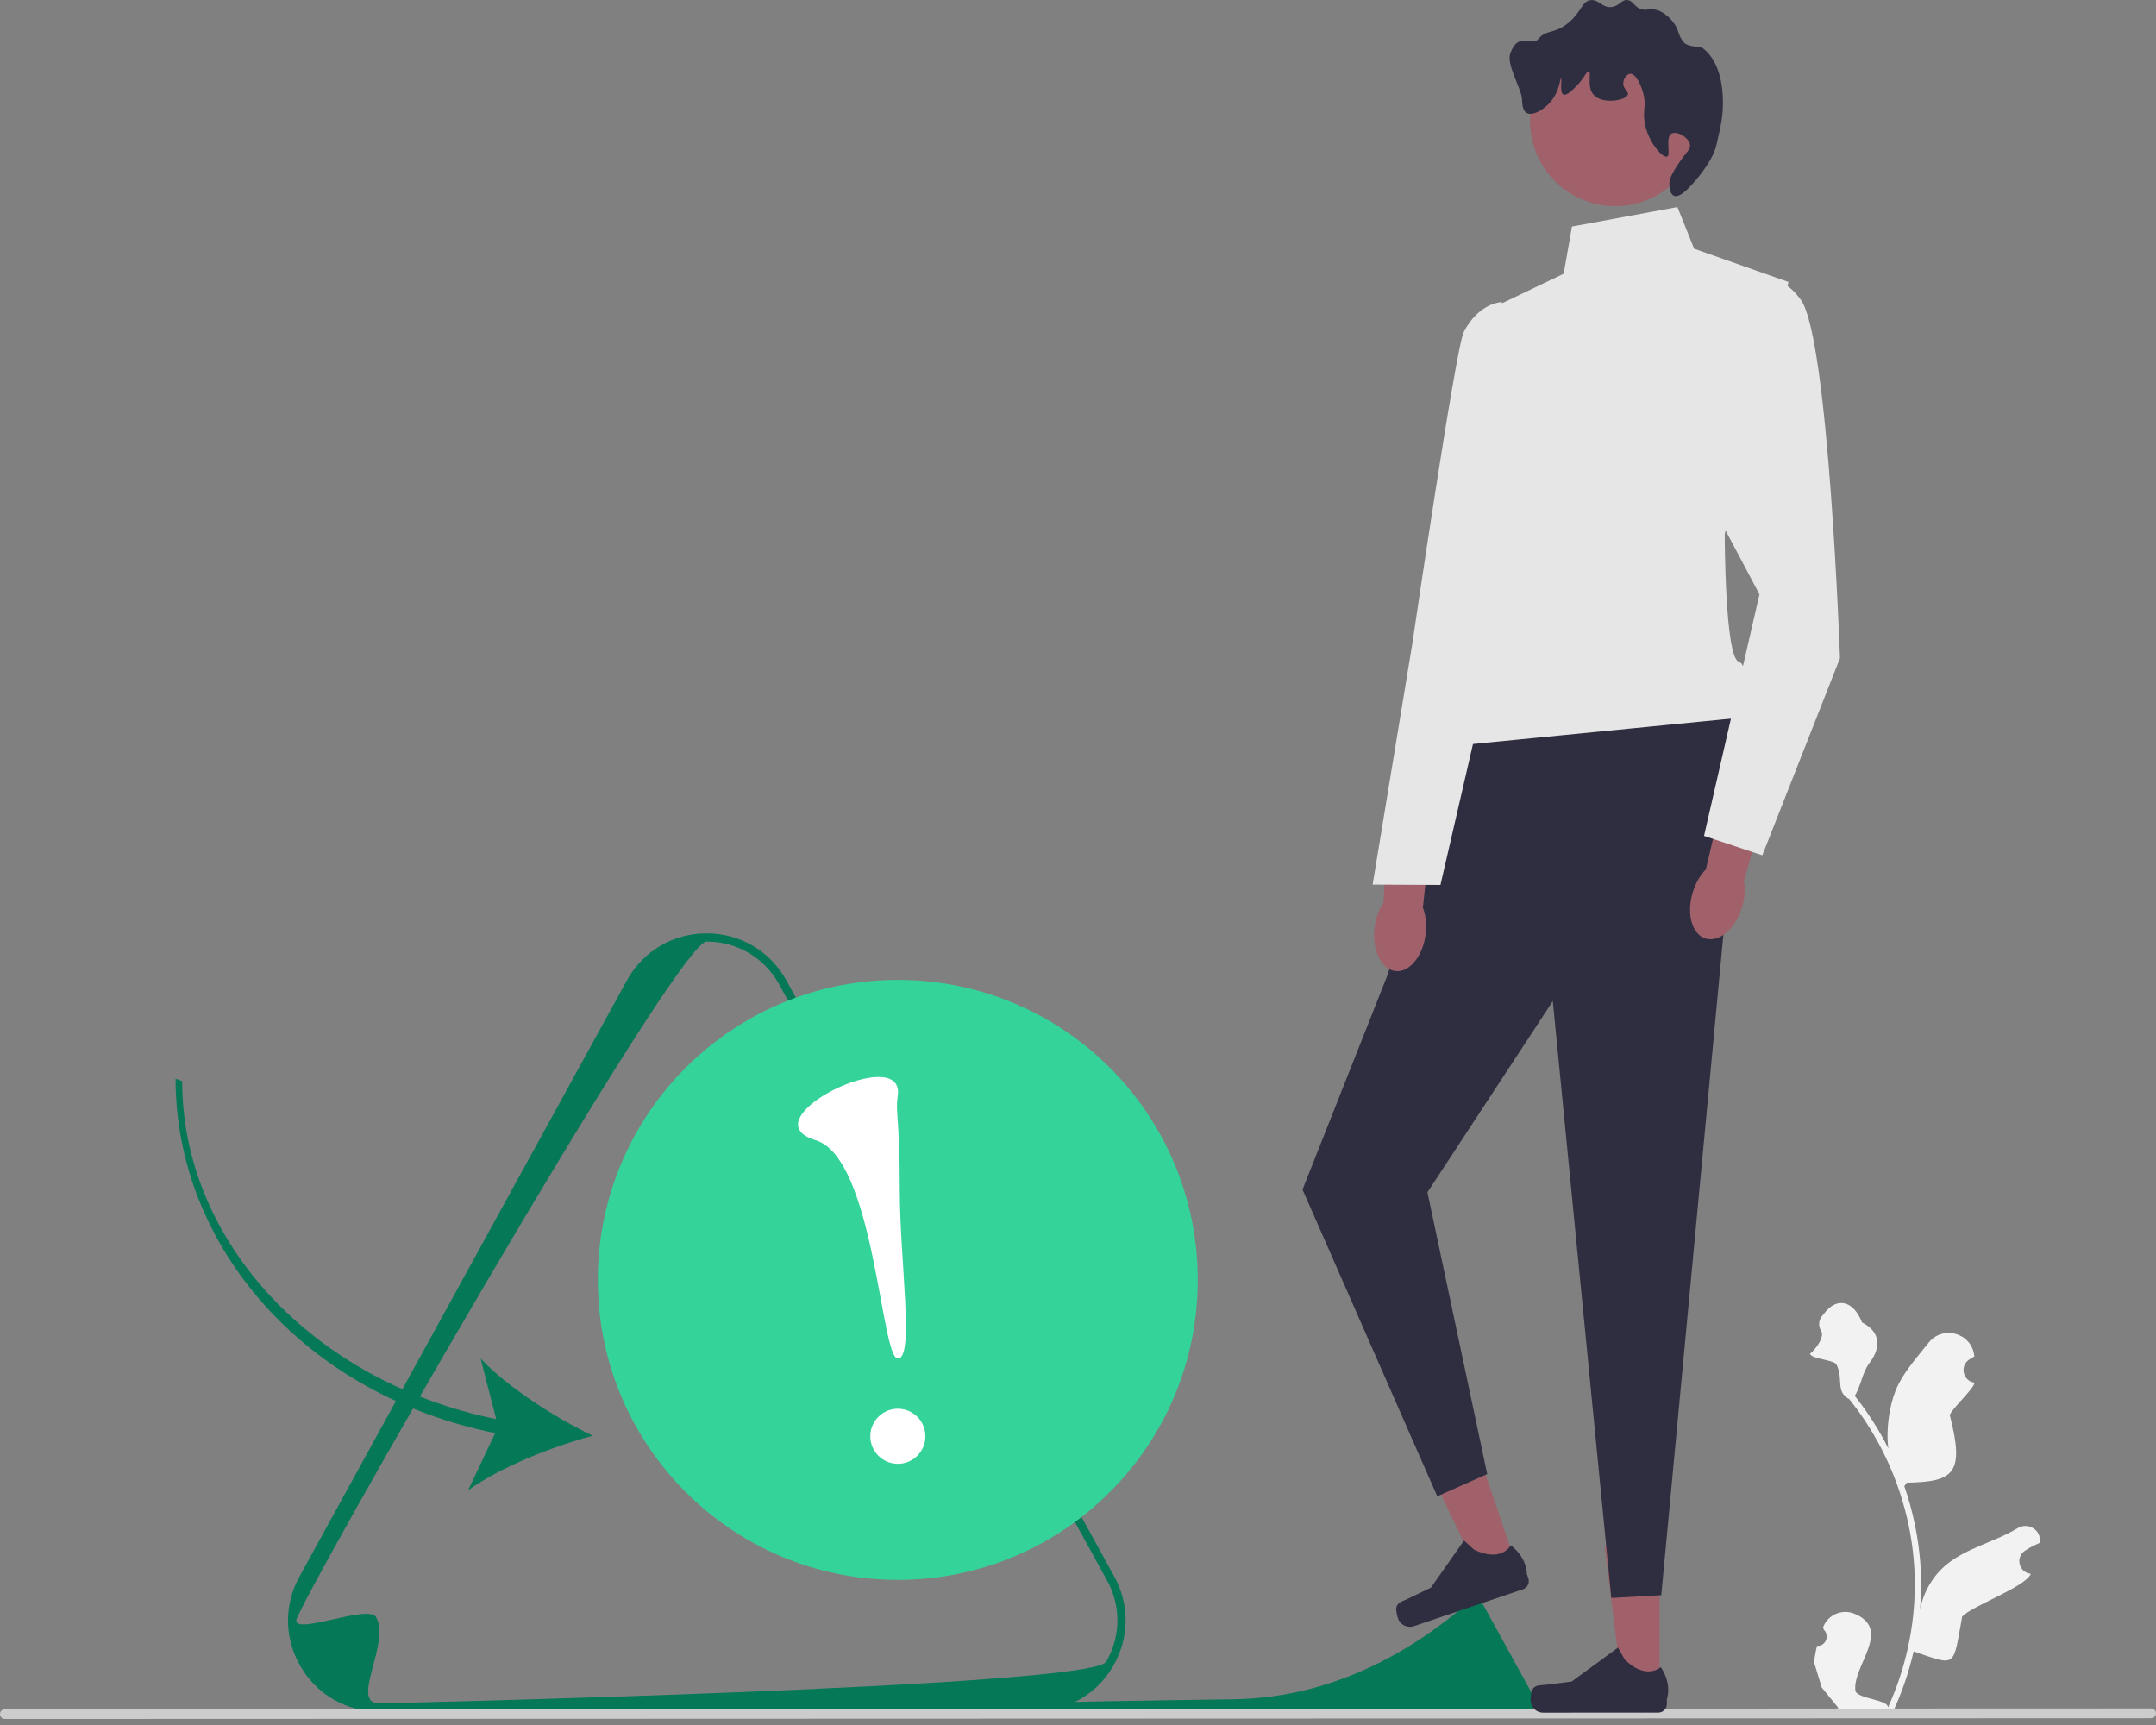 <svg width="200" height="160" viewBox="0 0 200 160" fill="none" xmlns="http://www.w3.org/2000/svg">
<rect x="0" y="0" width="200" height="160" fill="#808080" stroke="none"/>
<g clip-path="url(#clip0_222_1648)">
<path d="M168.553 152.659C169.341 152.708 169.776 151.729 169.18 151.159L169.12 150.923C169.128 150.905 169.136 150.886 169.144 150.867C169.613 149.746 170.907 149.216 172.03 149.68C175.58 151.148 171.832 154.521 172.114 156.804C172.212 157.591 175.298 157.635 175.124 158.408C176.765 154.82 177.628 150.903 177.626 146.963C177.626 145.974 177.571 144.984 177.46 143.997C177.369 143.189 177.243 142.387 177.08 141.591C176.2 137.293 174.295 133.199 171.549 129.78C170.229 129.059 171.034 127.931 170.369 126.58C170.13 126.093 167.998 126.082 167.91 125.547C168.005 125.56 169.383 124.129 168.928 123.422C168.628 122.956 168.721 122.363 169.106 121.965C169.144 121.926 169.179 121.885 169.212 121.841C170.348 120.299 171.915 120.568 172.733 122.662C174.48 123.543 174.498 125.005 173.426 126.411C172.745 127.306 172.651 128.517 172.053 129.475C172.115 129.554 172.179 129.63 172.241 129.709C173.37 131.156 174.347 132.712 175.17 134.346C174.937 132.529 175.28 130.34 175.865 128.929C176.535 127.31 177.797 125.948 178.902 124.547C180.222 122.874 182.909 123.633 183.142 125.751C183.144 125.772 183.147 125.792 183.149 125.812C182.985 125.905 182.825 126.003 182.669 126.106C181.777 126.696 182.086 128.079 183.143 128.241L183.167 128.245C183.108 128.833 181.02 130.687 180.872 131.261C182.285 136.715 181.228 137.435 176.883 137.526L176.654 137.851C177.066 139.035 177.398 140.247 177.646 141.475C177.881 142.615 178.044 143.767 178.135 144.925C178.249 146.385 178.24 147.852 178.117 149.31L178.124 149.258C178.436 147.652 179.308 146.153 180.573 145.113C182.457 143.564 185.121 142.993 187.154 141.747C188.133 141.148 189.388 141.922 189.217 143.057L189.209 143.111C188.906 143.234 188.611 143.377 188.325 143.537C188.162 143.63 188.001 143.728 187.845 143.832C186.953 144.422 187.262 145.804 188.319 145.966L188.343 145.97C188.361 145.972 188.375 145.975 188.393 145.977C187.873 147.211 182.928 148.951 182.022 149.939C181.142 154.703 181.574 154.561 177.52 153.175H177.518C177.075 155.106 176.428 156.992 175.597 158.789L168.727 158.792C168.703 158.715 168.681 158.637 168.658 158.56C169.294 158.6 169.934 158.562 170.559 158.446C170.049 157.821 169.539 157.191 169.03 156.566C169.017 156.554 169.007 156.541 168.998 156.529L168.99 156.519L168.283 154.191C168.338 153.675 168.43 153.163 168.553 152.659Z" fill="#F2F2F2"/>
<path d="M95.963 158.736L35.179 158.757C32.126 158.758 29.39 157.18 27.863 154.536C27.099 153.214 26.717 151.764 26.716 150.313C26.716 148.862 27.097 147.411 27.86 146.089L58.232 90.797C59.758 88.152 62.493 86.573 65.546 86.571C68.6 86.57 71.335 88.148 72.863 90.792L103.278 146.07C104.04 147.388 104.421 148.837 104.421 150.287C104.421 151.737 104.04 153.187 103.277 154.51C101.751 157.155 99.017 158.735 95.963 158.736ZM27.48 150.312C27.48 151.632 34.187 148.787 34.882 149.99C36.272 152.395 32.401 157.996 35.179 157.995C35.179 157.995 101.228 156.535 102.616 154.129C103.311 152.926 103.657 151.606 103.657 150.286C103.656 148.967 103.309 147.647 102.614 146.444L72.199 91.167C70.813 88.768 68.325 87.333 65.546 87.334C62.77 87.335 27.48 148.991 27.48 150.312Z" fill="#047857"/>
<path d="M96.638 157.973C95.876 159.498 131.56 159.03 131.982 159.03C131.982 159.03 142.012 158.808 142.223 158.443C142.328 158.26 142.381 158.059 142.381 157.859C142.381 157.659 142.328 157.458 142.223 157.276L137.604 148.881C137.393 148.517 137.016 148.299 136.594 148.299C136.576 148.299 136.55 148.315 136.517 148.345C130.356 153.851 122.762 157.491 114.5 157.613C105.715 157.744 96.686 157.876 96.638 157.973Z" fill="#047857"/>
<path d="M2.85327e-08 158.988C8.77027e-05 159.24 0.202 159.442 0.454 159.442L199.547 159.373C199.798 159.373 200 159.171 200 158.919C200 158.667 199.798 158.465 199.546 158.465L0.453 158.534C0.202 158.534 -8.76456e-05 158.737 2.85327e-08 158.988Z" fill="#CCCCCC"/>
<path d="M153.955 156.786L150.507 156.787L148.863 143.489L153.951 143.488L153.955 156.786Z" fill="#A0616A"/>
<path d="M142.142 156.712C142.035 156.893 141.979 157.477 141.979 157.687C141.979 158.333 142.503 158.857 143.149 158.857L153.827 158.853C154.268 158.853 154.625 158.495 154.625 158.054L154.625 157.61C154.625 157.61 155.152 156.274 154.064 154.627C154.064 154.627 152.713 155.917 150.693 153.898L150.097 152.82L145.787 155.974L143.398 156.269C142.875 156.333 142.411 156.259 142.142 156.712Z" fill="#2F2E41"/>
<path d="M140.735 145.412L137.469 146.517L131.652 134.446L136.472 132.815L140.735 145.412Z" fill="#A0616A"/>
<path d="M129.521 149.125C129.477 149.331 129.611 149.902 129.678 150.101C129.885 150.713 130.549 151.042 131.162 150.834L141.275 147.411C141.693 147.27 141.917 146.817 141.776 146.399L141.633 145.978C141.633 145.978 141.705 144.543 140.147 143.332C140.147 143.332 139.28 144.987 136.72 143.721L135.81 142.89L132.737 147.259L130.568 148.303C130.093 148.532 129.63 148.61 129.521 149.125Z" fill="#2F2E41"/>
<path d="M135.409 68.268L128.722 90.415L120.827 110.337L133.326 138.787L137.96 136.725L132.415 110.59L144.044 92.856L149.471 148.217L154.106 147.958L160.391 81.134L161.288 66.585L135.409 68.268Z" fill="#2F2E41"/>
<path d="M155.606 19.206L145.822 21.012L145.051 25.39L139.129 28.225L136.05 60.414C136.05 60.414 130.903 67.111 135.023 69.169L161.288 66.585C161.288 66.585 162.574 61.824 161.286 61.372C159.998 60.92 159.994 49.548 159.994 49.548L165.909 26.155L157.153 23.068L155.606 19.206Z" fill="#E6E6E6"/>
<path d="M149.835 19.122C154.199 19.122 157.736 15.584 157.736 11.221C157.736 6.857 154.199 3.32 149.835 3.32C145.471 3.32 141.934 6.857 141.934 11.221C141.934 15.584 145.471 19.122 149.835 19.122Z" fill="#A0616A"/>
<path d="M155.067 12.393C154.437 12.739 155.035 14.386 154.641 14.529C154.185 14.694 152.525 12.803 152.504 10.686C152.498 10.045 152.645 9.737 152.504 8.978C152.318 7.984 151.749 6.811 151.222 6.843C150.909 6.861 150.604 7.303 150.581 7.697C150.549 8.249 151.086 8.467 151.009 8.765C150.861 9.331 148.608 9.723 147.805 8.766C147.176 8.015 147.659 6.698 147.378 6.63C147.17 6.581 146.948 7.306 146.097 8.126C145.776 8.434 145.299 8.894 145.029 8.767C144.639 8.583 144.923 7.289 144.815 7.272C144.726 7.258 144.671 8.167 144.175 8.98C143.539 10.025 142.226 10.831 141.613 10.476C141.238 10.259 141.208 9.654 141.186 9.195C141.138 8.228 139.732 6.002 140.096 4.967C140.836 2.86 142.105 4.345 142.679 3.642C143.455 2.691 144.152 3.202 145.454 2.147C146.726 1.115 146.737 0.079 147.589 0.01C148.356 -0.051 148.629 0.767 149.511 0.65C150.258 0.551 150.421 -0.083 151.006 0.009C151.541 0.094 151.576 0.653 152.287 0.863C152.741 0.997 152.841 0.803 153.355 0.863C154.424 0.987 155.143 1.961 155.277 2.143C155.796 2.847 155.595 3.143 156.132 3.851C156.595 4.462 157.622 4.203 158.008 4.507C159.27 5.504 159.812 7.342 159.823 9.436C159.83 10.901 159.639 11.641 159.213 13.49C158.889 14.895 157.39 16.709 156.564 17.518C156.342 17.735 155.72 18.344 155.283 18.159C154.868 17.984 154.856 17.196 154.855 17.091C154.853 16.734 154.949 16.291 155.709 15.169C156.507 13.991 156.824 13.857 156.776 13.461C156.69 12.76 155.57 12.118 155.067 12.393Z" fill="#2F2E41"/>
<path d="M127.507 86.058C127.261 88.117 128.124 89.914 129.434 90.07C130.745 90.227 132.007 88.684 132.253 86.624C132.36 85.723 132.255 84.872 131.994 84.187L132.926 75.447L128.816 75.097L128.333 83.75C127.917 84.354 127.614 85.156 127.507 86.058Z" fill="#A0616A"/>
<path d="M139.322 28.017C139.322 28.017 137.193 28.047 135.783 30.801C135.033 32.264 131.025 59.63 131.025 59.63L127.332 82.047L133.622 82.079L138.524 60.849L142.647 48.536L139.322 28.017Z" fill="#E6E6E6"/>
<path d="M157.024 82.768C156.422 84.753 156.957 86.673 158.22 87.056C159.483 87.439 160.995 86.141 161.598 84.156C161.862 83.288 161.907 82.431 161.769 81.711L164.216 73.269L160.23 72.205L158.241 80.64C157.726 81.162 157.288 81.9 157.024 82.768Z" fill="#A0616A"/>
<path d="M161.403 26.543C161.403 26.543 164.492 24.225 167.068 27.829C169.644 31.433 170.685 61.045 170.685 61.045L163.481 79.331L158.073 77.53L163.215 55.125L154.197 38.133L161.403 26.543Z" fill="#E6E6E6"/>
<path d="M83.283 146.542C98.651 146.542 111.11 134.084 111.11 118.715C111.11 103.347 98.651 90.888 83.283 90.888C67.914 90.888 55.456 103.347 55.456 118.715C55.456 134.084 67.914 146.542 83.283 146.542Z" fill="#34D399"/>
<path d="M83.288 135.774C84.699 135.774 85.843 134.63 85.843 133.219C85.843 131.807 84.699 130.664 83.288 130.664C81.877 130.664 80.733 131.807 80.733 133.219C80.733 134.63 81.877 135.774 83.288 135.774Z" fill="white"/>
<path d="M83.277 101.657C83.042 103.216 83.463 103.543 83.465 110.266C83.467 116.989 84.862 126.004 83.285 126.004C81.708 126.005 81.131 107.401 75.655 105.755C69.216 103.819 84.037 96.608 83.277 101.657Z" fill="white"/>
<path d="M45.935 132.922L43.421 138.234C46.46 136.055 51.208 134.176 54.985 133.17C51.465 131.47 47.158 128.729 44.585 126.014L46.031 131.627C29.078 128.174 16.904 115.169 16.898 100.271L16.286 100.06C16.291 115.621 28.297 129.397 45.935 132.922Z" fill="#047857"/>
</g>
<defs>
<clipPath id="clip0_222_1648">
<rect width="200" height="159.442" fill="white"/>
</clipPath>
</defs>
</svg>
